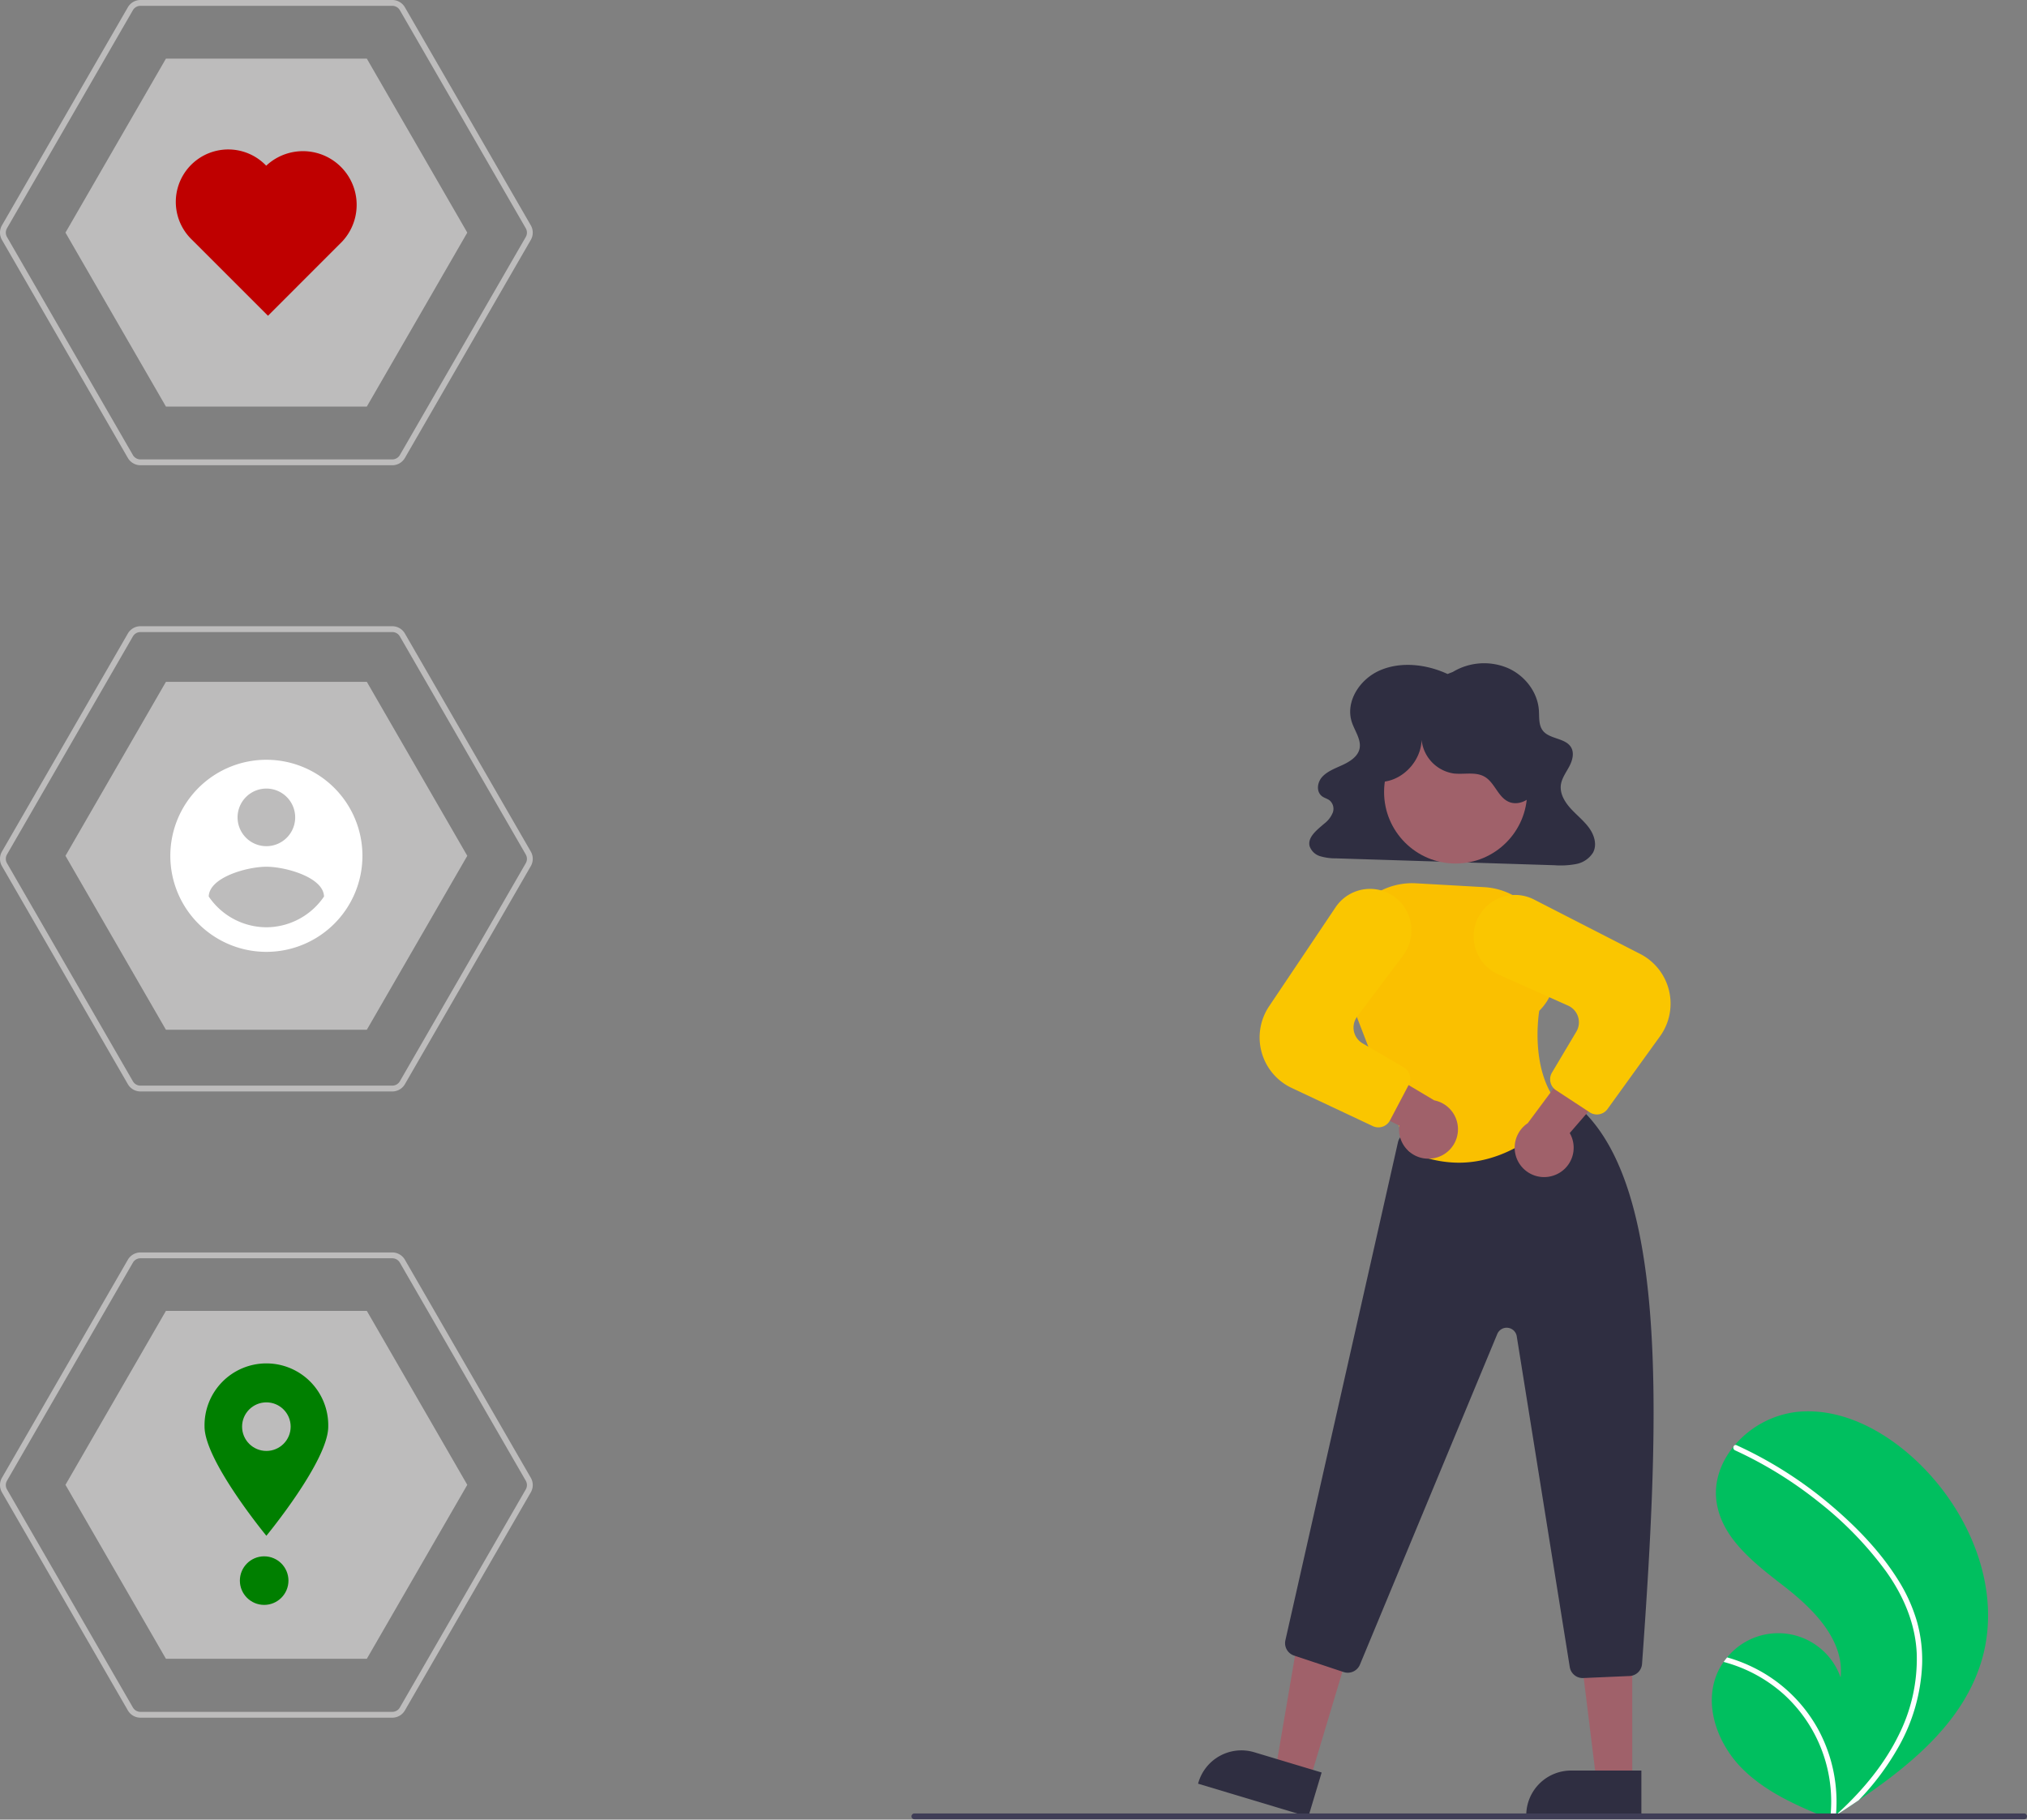 <?xml version="1.0"?>
<svg width="695.962" height="624.846" xmlns="http://www.w3.org/2000/svg" xmlns:svg="http://www.w3.org/2000/svg" data-name="Layer 1">
 <rect width="100%" height="100%" fill="#808080" stroke="none"/>
 <g class="layer">
  <title>Layer 1</title>
  <path d="m680.5,569.82c-6.08,21.08 -23.83,35.84 -42.34,48.38q-3.88,2.63 -7.76,5.14c-0.02,0 -0.03,0.02 -0.05,0.03c-0.13,0.08 -0.25,0.16 -0.37,0.24c-0.53,0.34 -1.07,0.69 -1.59,1.03l0.29,0.13s0.28,0.15 -0.03,0.02c-0.09,-0.04 -0.19,-0.07 -0.28,-0.11c-10.76,-4.34 -21.7,-9 -29.95,-17.12c-8.55,-8.44 -13.54,-21.67 -8.91,-32.76a21.16,21.16 0 0 1 2.29,-4.11c0.37,-0.54 0.78,-1.05 1.2,-1.56a22.69,22.69 0 0 1 38.96,6.89c1.36,-12.66 -9.08,-23.27 -19.13,-31.09c-10.05,-7.83 -21.47,-16.34 -23.42,-28.94c-1.08,-7 1.35,-13.79 5.79,-19.24c0.14,-0.17 0.28,-0.34 0.42,-0.5a33.11,33.11 0 0 1 21.28,-11.41c15.41,-1.6 30.39,6.55 41.58,17.27c18.03,17.25 28.93,43.73 22.02,67.71z" fill="#00bf5f" id="svg_1"/>
  <path d="m903.54,679.82a56.28,56.28 0 0 1 6.74,14.87a48.87,48.87 0 0 1 1.69,14.43a62.61,62.61 0 0 1 -8.2,28.5a90.11,90.11 0 0 1 -13.59,18.16q-3.88,2.63 -7.76,5.14c-0.02,0 -0.03,0.02 -0.05,0.03c-0.13,0.08 -0.25,0.16 -0.37,0.24c-0.53,0.34 -1.07,0.69 -1.59,1.03c0,0 0.57,0.28 0.26,0.15c-0.09,-0.04 -0.19,-0.07 -0.28,-0.11a49.81,49.81 0 0 0 -15.94,-42.89a50.24,50.24 0 0 0 -20.63,-11.1c0.37,-0.54 0.78,-1.05 1.2,-1.56a52.09,52.09 0 0 1 8.6,3.26a51.04,51.04 0 0 1 23.08,22.24a52.18,52.18 0 0 1 5.68,28.64c0.44,-0.4 0.88,-0.81 1.31,-1.22c8.17,-7.61 15.43,-16.36 20.34,-26.45a58.25,58.25 0 0 0 6.1,-27.56c-0.4,-10.41 -4.55,-20.06 -10.55,-28.45a121.93,121.93 0 0 0 -23.11,-23.82a138.54,138.54 0 0 0 -28.75,-17.75a1,1 0 0 1 -0.5,-1.27a0.85,0.85 0 0 1 0.42,-0.5a0.74,0.74 0 0 1 0.64,0.03c1.27,0.58 2.52,1.18 3.77,1.79a140.12,140.12 0 0 1 28.95,19.1c8.52,7.26 16.55,15.56 22.54,25.07z" fill="#fff" id="svg_2" transform="translate(-252.019 -137.577)"/>
  <path d="m56.97,569.61l68.98,0l34.49,-59.73l-34.49,-59.74l-68.98,0l-34.49,59.74l34.49,59.73z" fill="#bdbcbc" id="svg_3" transform="matrix(1 0 0 1 0 0)"/>
  <path d="m56.97,353.61l68.98,0l34.49,-59.73l-34.49,-59.74l-68.98,0l-34.49,59.74l34.49,59.73z" fill="#bdbcbc" id="svg_4"/>
  <path d="m56.97,139.61l68.98,0l34.49,-59.73l-34.49,-59.74l-68.98,0l-34.49,59.74l34.49,59.73z" fill="#bdbcbc" id="svg_5"/>
  <path d="m134.69,159.76l-86.46,0a5.01,5.01 0 0 1 -4.33,-2.5l-43.23,-74.88a5.01,5.01 0 0 1 0,-5l43.23,-74.88a5.01,5.01 0 0 1 4.33,-2.5l86.46,0a5.01,5.01 0 0 1 4.33,2.5l43.23,74.88a5.01,5.01 0 0 1 0,5l-43.23,74.88a5.01,5.01 0 0 1 -4.33,2.5zm-86.46,-157.76a3.01,3.01 0 0 0 -2.6,1.5l-43.23,74.88a3.01,3.01 0 0 0 0,3l43.23,74.88a3.01,3.01 0 0 0 2.6,1.5l86.46,0a3.01,3.01 0 0 0 2.6,-1.5l43.23,-74.88a3.01,3.01 0 0 0 0,-3l-43.23,-74.88a3.01,3.01 0 0 0 -2.6,-1.5l-86.46,0z" fill="#bdbcbc" id="svg_6" transform="matrix(1 0 0 1 0 0)"/>
  <path d="m134.69,374.8l-86.46,0a5.01,5.01 0 0 1 -4.33,-2.5l-43.23,-74.88a5.01,5.01 0 0 1 0,-5l43.23,-74.88a5.01,5.01 0 0 1 4.33,-2.5l86.46,0a5.01,5.01 0 0 1 4.33,2.5l43.23,74.88a5.01,5.01 0 0 1 0,5l-43.23,74.88a5.01,5.01 0 0 1 -4.33,2.5zm-86.46,-157.76a3.01,3.01 0 0 0 -2.6,1.5l-43.23,74.88a3.01,3.01 0 0 0 0,3l43.23,74.88a3.01,3.01 0 0 0 2.6,1.5l86.46,0a3.01,3.01 0 0 0 2.6,-1.5l43.23,-74.88a3.01,3.01 0 0 0 0,-3l-43.23,-74.88a3.01,3.01 0 0 0 -2.6,-1.5l-86.46,0z" fill="#bdbcbc" id="svg_7" transform="matrix(1 0 0 1 0 0)"/>
  <path d="m134.69,589.84l-86.46,0a5.01,5.01 0 0 1 -4.33,-2.5l-43.23,-74.88a5.01,5.01 0 0 1 0,-5l43.23,-74.88a5.01,5.01 0 0 1 4.33,-2.5l86.46,0a5.01,5.01 0 0 1 4.33,2.5l43.23,74.88a5.01,5.01 0 0 1 0,5l-43.23,74.88a5.01,5.01 0 0 1 -4.33,2.5zm-86.46,-157.76a3.01,3.01 0 0 0 -2.6,1.5l-43.23,74.88a3.01,3.01 0 0 0 0,3l43.23,74.88a3.01,3.01 0 0 0 2.6,1.5l86.46,0a3.01,3.01 0 0 0 2.6,-1.5l43.23,-74.88a3.01,3.01 0 0 0 0,-3l-43.23,-74.88a3.01,3.01 0 0 0 -2.6,-1.5l-86.46,0z" fill="#bdbcbc" id="svg_8"/>
  <path d="m91.46,260.9a32.98,32.98 0 1 0 32.98,32.98a32.98,32.98 0 0 0 -32.98,-32.98zm0,9.89a9.89,9.89 0 1 1 -9.89,9.9a9.89,9.89 0 0 1 9.89,-9.9zm0,47.63a24.02,24.02 0 0 1 -19.79,-10.56c0.16,-6.6 13.19,-10.23 19.79,-10.23s19.63,3.63 19.79,10.23a24.06,24.06 0 0 1 -19.79,10.56z" fill="#ffffff" id="svg_9" transform="matrix(1 0 0 1 0 0)"/>
  <path d="m91.4,56.9a18,18 0 1 0 -26.06,24.86q0.29,0.31 0.6,0.6l26.07,26.07l25.45,-25.46a18.44,18.44 0 0 0 -26.06,-26.07z" fill="#bf0000" id="svg_10" transform="matrix(1 0 0 1 0 0)"/>
  <path d="m112.7,489.9c0,11.73 -21.24,37.47 -21.24,37.47s-21.23,-25.74 -21.23,-37.47a21.24,21.24 0 1 1 42.47,-0.04l0,0.04z" fill="#007f00" id="svg_11" transform="matrix(1 0 0 1 0 0)"/>
  <circle cx="91.46" cy="489.9" fill="#bdbcbc" id="svg_12" r="8.34"/>
  <circle cx="90.7" cy="542.77" fill="#007f00" id="svg_13" r="8.34" transform="matrix(1 0 0 1 0 0)"/>
  <path d="m749.03,369.02c-7.1,-3.3 -15.81,-4.38 -23.04,-1.32s-12.14,10.94 -9.81,17.9c1.06,3.15 3.47,6.25 2.54,9.44c-0.73,2.45 -3.25,4.07 -5.73,5.22s-5.18,2.12 -6.98,4.07s-2.16,5.28 0.08,6.79c0.73,0.49 1.66,0.73 2.37,1.25a3.77,3.77 0 0 1 1.17,4.22a8.89,8.89 0 0 1 -2.86,3.75c-2.54,2.2 -5.89,4.7 -5.1,7.81a5.48,5.48 0 0 0 3.69,3.46a18.37,18.37 0 0 0 5.43,0.72l74.97,2.36a28.42,28.42 0 0 0 7.4,-0.41a8.76,8.76 0 0 0 5.81,-3.91c1.44,-2.66 0.49,-5.93 -1.28,-8.41s-4.28,-4.44 -6.36,-6.72s-3.76,-5.12 -3.4,-8.07c0.29,-2.35 1.85,-4.39 2.96,-6.53s1.77,-4.82 0.32,-6.79c-2.03,-2.78 -6.92,-2.53 -9.24,-5.11c-1.75,-1.96 -1.41,-4.77 -1.58,-7.29c-0.42,-6.05 -4.62,-11.77 -10.58,-14.43a20.83,20.83 0 0 0 -18.96,1.29l-1.82,0.71z" fill="#2f2e41" id="svg_14" transform="translate(-252.019 -137.577)"/>
  <polygon fill="#a0616a" id="svg_15" points="449.634 611.598 437.893 608.07 445.912 561.103 463.241 566.31 449.634 611.598"/>
  <path d="m701.23,761.46l-37.86,-11.38l0.14,-0.48a15.39,15.39 0 0 1 19.17,-10.31l0,0l23.12,6.95l-4.57,15.22z" fill="#2f2e41" id="svg_16" transform="translate(-252.019 -137.577)"/>
  <polygon fill="#a0616a" id="svg_17" points="560.431 611.995 548.171 611.994 542.339 564.706 560.433 564.707 560.431 611.995"/>
  <path d="m815.58,761.46l-39.53,-0.01l0,-0.5a15.39,15.39 0 0 1 15.38,-15.38l0,0l24.15,0l0,15.89z" fill="#2f2e41" id="svg_18" transform="translate(-252.019 -137.577)"/>
  <path d="m795.43,713.81a4.5,4.5 0 0 1 -4.44,-3.79l-18.2,-113.56a3.5,3.5 0 0 0 -6.69,-0.79l-47.16,113.54a4.52,4.52 0 0 1 -5.58,2.54l-17.04,-5.67a4.49,4.49 0 0 1 -2.96,-5.27l38.65,-171.02a4.53,4.53 0 0 1 3.37,-3.39l51.83,-12.03a4.56,4.56 0 0 1 3.71,0.77c34.13,24.8 31.25,105.82 24.89,193.8a4.5,4.5 0 0 1 -4.3,4.17l-15.88,0.69c-0.07,0 -0.13,0.01 -0.2,0.01z" fill="#2f2e41" id="svg_19" transform="translate(-252.019 -137.577)"/>
  <circle cx="499.78" cy="271.97" fill="#a0616a" id="svg_20" r="24.56"/>
  <path d="m500.84,399.26a39.9,39.9 0 0 1 -17.02,-3.93l-0.19,-0.09l-0.07,-0.18l-22.03,-57.08l-0.42,-9.92a23.77,23.77 0 0 1 25.09,-24.74l23.39,1.32a23.79,23.79 0 0 1 22.44,23.61c0.61,1.17 4.92,10.29 -3.54,18.87c-0.31,1.95 -3.27,22.24 7.89,33.4l0.32,0.32l-0.28,0.34c-0.18,0.23 -14.51,18.08 -35.58,18.08z" fill="#fac000" id="svg_21" transform="matrix(1 0 0 1 0 0)"/>
  <path d="m785.7,541.15a10.06,10.06 0 0 0 5.28,-14.49l23.36,-27.04l-18.42,-2.4l-19.36,26.05a10.11,10.11 0 0 0 9.14,17.88z" fill="#a0616a" id="svg_22" transform="translate(-252.019 -137.577)"/>
  <path d="m742.89,535.45a10.06,10.06 0 0 1 -10.44,-11.35l-31.95,-15.99l16.07,-9.29l27.89,16.61a10.11,10.11 0 0 1 -1.57,20.02z" fill="#a0616a" id="svg_23" transform="translate(-252.019 -137.577)"/>
  <path d="m548.29,382.7a4.49,4.49 0 0 1 -2.47,-0.74l-11.56,-7.58a4.49,4.49 0 0 1 -1.39,-6.07l8.36,-14.05a6.27,6.27 0 0 0 -2.82,-8.93l-24.03,-10.77a14.32,14.32 0 0 1 -8.11,-15.92l0,0a14.24,14.24 0 0 1 20.43,-9.75l36.45,18.68a19.18,19.18 0 0 1 6.81,28.29l-18.02,24.97a4.49,4.49 0 0 1 -3.65,1.87z" fill="#fac600" id="svg_24" transform="matrix(1 0 0 1 0 0)"/>
  <path d="m473.27,387.13a4.49,4.49 0 0 1 -1.92,-0.43l-27.86,-13.11a19.18,19.18 0 0 1 -7.75,-28.04l22.83,-34.01a14.24,14.24 0 0 1 22.6,-1.37a14.32,14.32 0 0 1 0.62,17.86l-15.8,21.06a6.27,6.27 0 0 0 1.86,9.19l14.12,8.23a4.49,4.49 0 0 1 1.72,5.99l-6.44,12.22a4.49,4.49 0 0 1 -3.98,2.41z" fill="#fac600" id="svg_25" transform="matrix(1 0 0 1 0 0)"/>
  <path d="m726.67,406.05c7.76,-0.62 14.2,-8.37 13.39,-16.11a13.01,13.01 0 0 0 11.14,13.25c3.56,0.39 7.46,-0.68 10.56,1.11c3.43,1.99 4.53,6.82 8.1,8.53c3.45,1.66 7.84,-0.6 9.54,-4.03s1.29,-7.55 0.16,-11.21a31.65,31.65 0 0 0 -52.69,-12.98c-3.26,3.29 -5.85,7.47 -6.27,12.07s1.72,9.61 5.85,11.68l0.22,-2.31z" fill="#2f2e41" id="svg_26" transform="translate(-252.019 -137.577)"/>
  <path d="m946.98,762.3l-381,0a1,1 0 0 1 0,-2l381,0a1,1 0 0 1 0,2z" fill="#3f3d56" id="svg_27" transform="translate(-252.019 -137.577)"/>
 </g>
</svg>